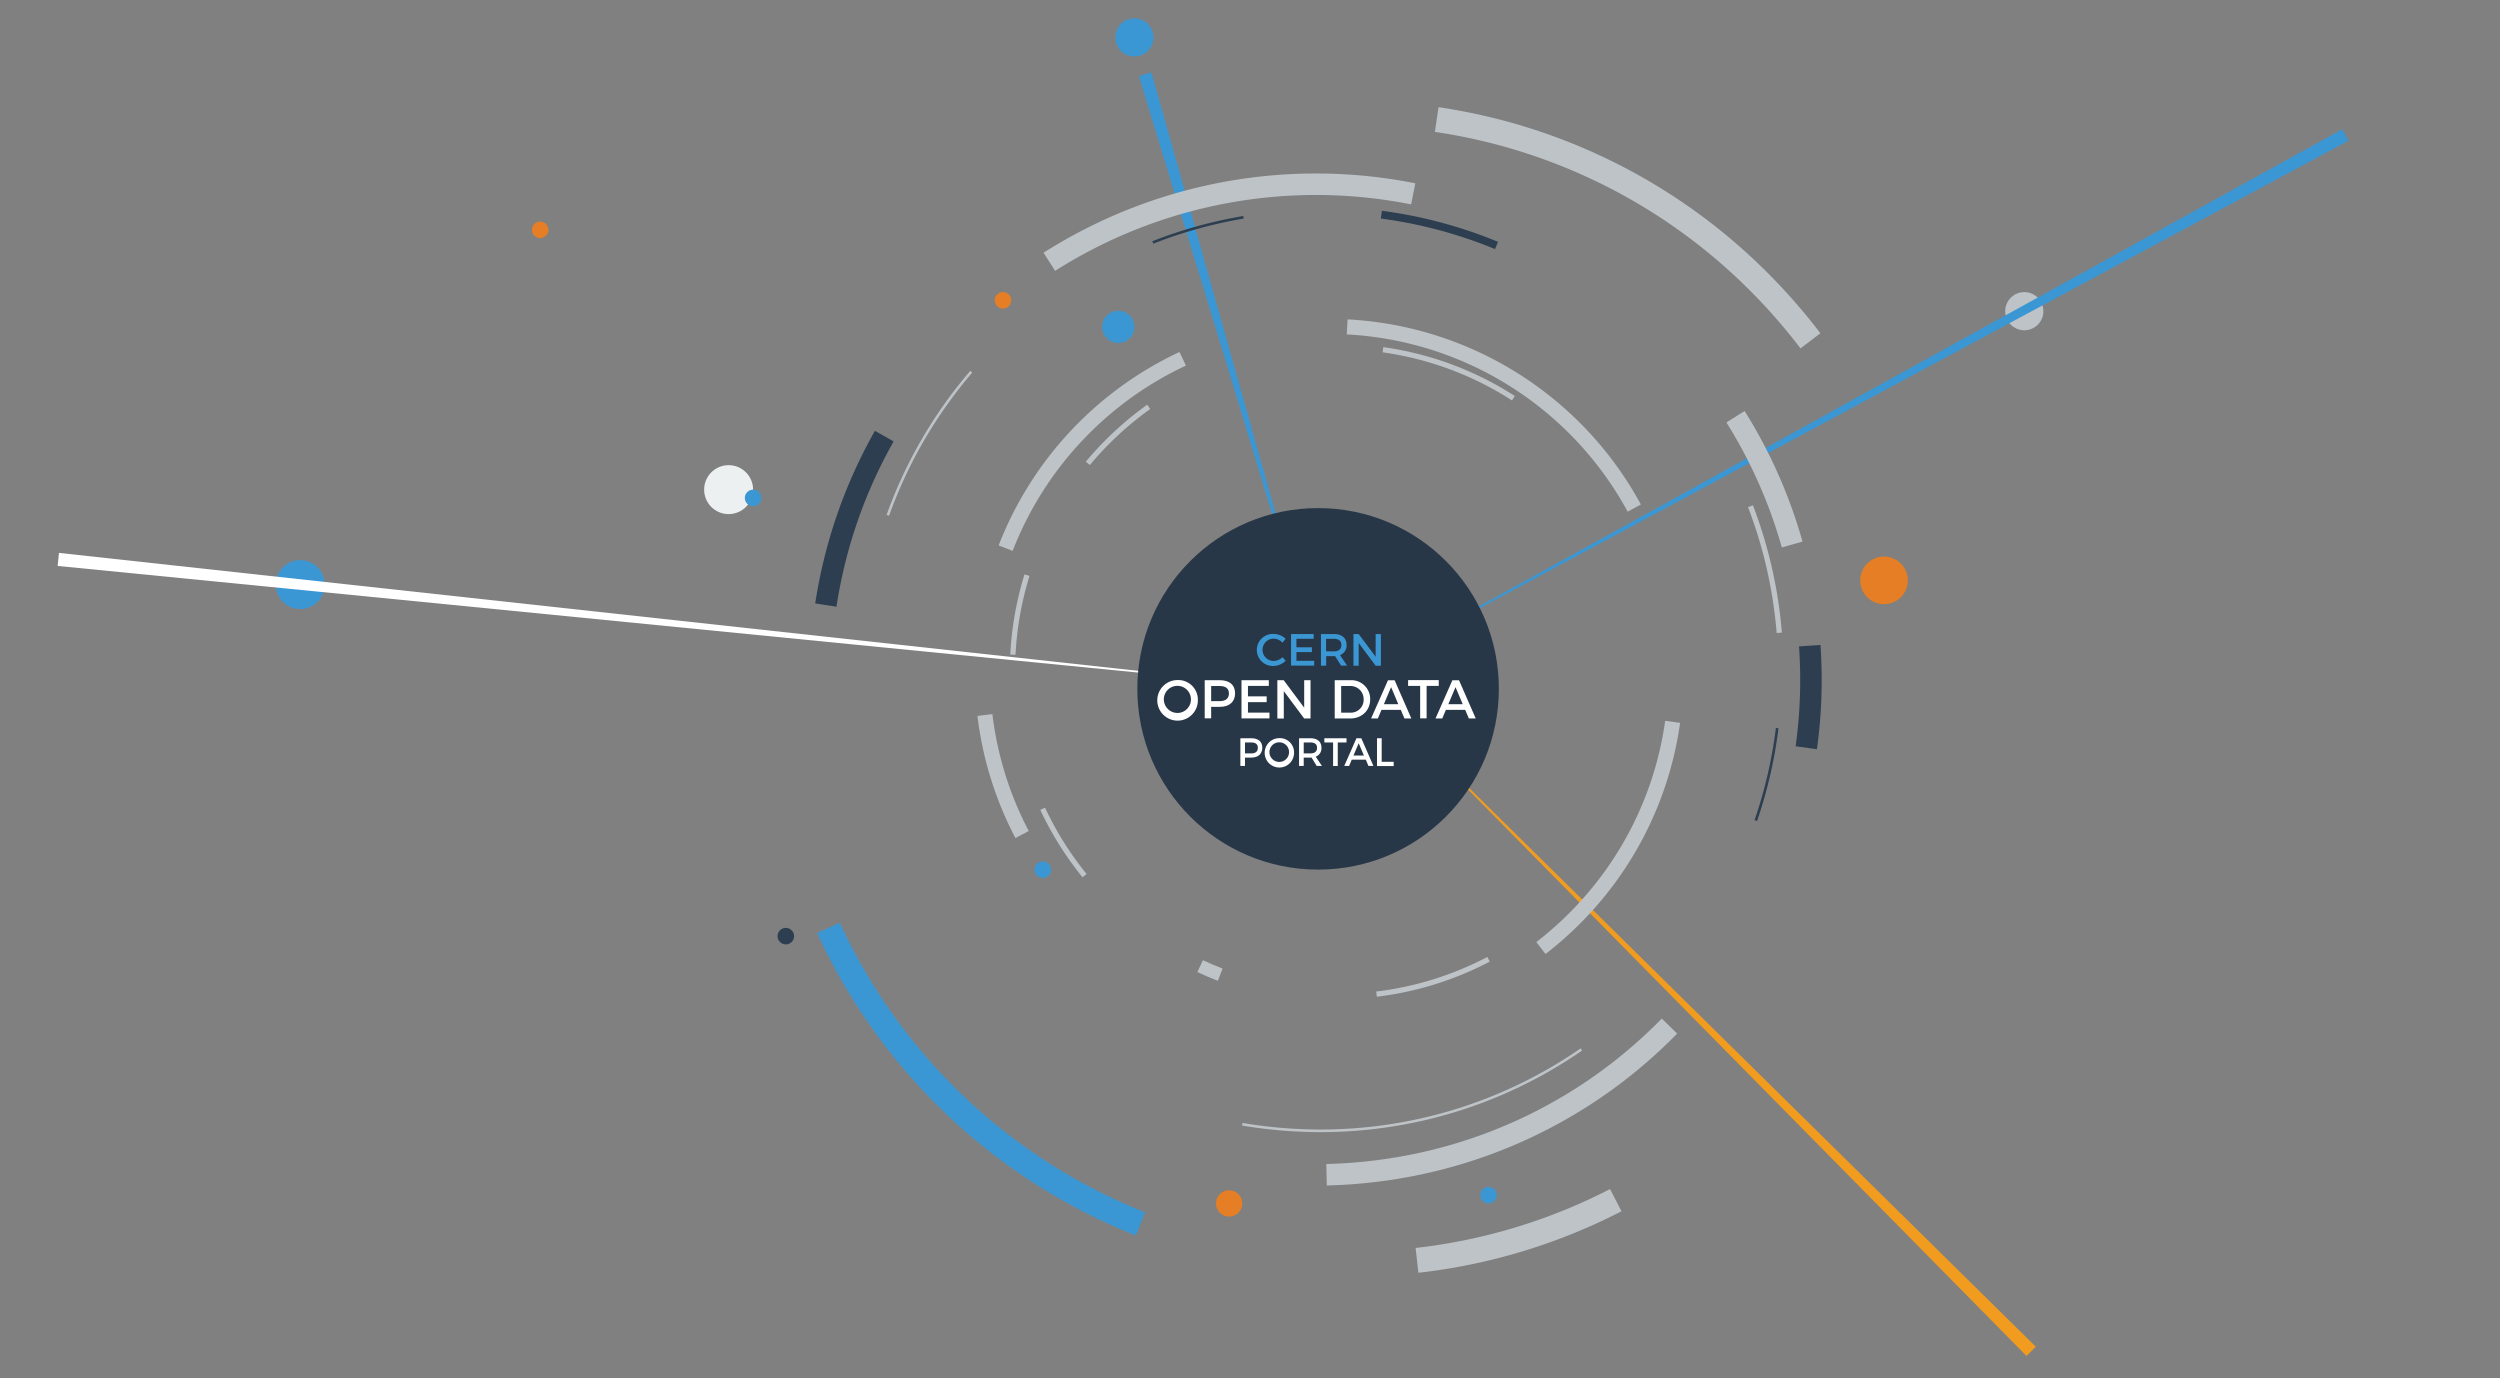 <svg id="Layer_1" data-name="Layer 1" xmlns="http://www.w3.org/2000/svg" viewBox="0 0 954.96 526.38"><rect x="0" y="0" width="954.96" height="526.38" fill="#808080" stroke="none"/><defs><style>.cls-1{fill:#bdc3c7;}.cls-2{fill:#3b97d3;}.cls-3{fill:#ecf0f1;}.cls-4{fill:#f29c1f;}.cls-5{fill:#fff;}.cls-10,.cls-11,.cls-12,.cls-13,.cls-14,.cls-15,.cls-6,.cls-7,.cls-8,.cls-9{fill:none;stroke-miterlimit:10;}.cls-10,.cls-11,.cls-12,.cls-15,.cls-6,.cls-7{stroke:#bdc3c7;}.cls-6{stroke-width:5.75px;}.cls-7,.cls-8{stroke-width:8.21px;}.cls-13,.cls-14,.cls-8{stroke:#2c3e50;}.cls-9{stroke:#3b97d3;}.cls-10,.cls-9{stroke-width:9.54px;}.cls-11{stroke-width:2px;}.cls-12{stroke-width:5px;}.cls-13{stroke-width:3px;}.cls-16{fill:#283747;}.cls-17{fill:#2c3e50;}.cls-18{fill:#e57e25;}</style></defs><title>header-image</title><circle class="cls-1" cx="773.25" cy="118.87" r="7.29"/><circle class="cls-2" cx="114.67" cy="223.3" r="9.35"/><circle class="cls-3" cx="278.32" cy="187.03" r="9.35"/><polygon class="cls-2" points="439.83 27.64 504.31 256.66 435.04 29.04 439.83 27.64"/><polygon class="cls-4" points="774.1 517.96 525.81 266.13 777.64 514.42 774.1 517.96"/><polygon class="cls-5" points="22.53 211.2 497.67 263.13 22.02 216.18 22.53 211.2"/><polygon class="cls-2" points="897.1 53.75 506.49 263.94 894.71 49.36 897.1 53.75"/><path class="cls-6" d="M384.14,209.39a133,133,0,0,1,67.64-72.34"/><path class="cls-6" d="M390.42,318.78a132.13,132.13,0,0,1-14.2-45.66"/><path class="cls-6" d="M638.92,275.73a131.9,131.9,0,0,1-37.5,75.13,133.75,133.75,0,0,1-12.81,11.28"/><path class="cls-6" d="M514.6,124.87a132.71,132.71,0,0,1,109.67,69.21"/><path class="cls-7" d="M400.83,100a189.87,189.87,0,0,1,139-25.95"/><path class="cls-8" d="M315.46,231.13a188.67,188.67,0,0,1,22.32-64.54"/><path class="cls-7" d="M637.71,391.94A188.34,188.34,0,0,1,531,446.6a191,191,0,0,1-24.28,2.13"/><path class="cls-8" d="M691.29,246.63a188.46,188.46,0,0,1-1.32,39"/><path class="cls-7" d="M662.94,159.18A187.89,187.89,0,0,1,684.58,208"/><path class="cls-9" d="M435.65,467.52A220.59,220.59,0,0,1,316.47,354.43"/><path class="cls-10" d="M617.2,458.44a219.2,219.2,0,0,1-75.93,23"/><path class="cls-10" d="M548.8,45.66A218.81,218.81,0,0,1,673,108.79a221.89,221.89,0,0,1,18.56,21.4"/><path class="cls-11" d="M414.28,334.48a123.41,123.41,0,0,1-16-25.55"/><path class="cls-12" d="M466.1,372.31q-3.88-1.5-7.67-3.26"/><path class="cls-11" d="M568.6,366.43a123.8,123.8,0,0,1-42.79,13.31"/><path class="cls-11" d="M555.23,140.53a123.2,123.2,0,0,1,22.86,11.58"/><path class="cls-11" d="M528.26,133.59a124,124,0,0,1,27,6.95"/><path class="cls-11" d="M415.53,177q3.56-4.27,7.57-8.28a125,125,0,0,1,15.69-13.31"/><path class="cls-11" d="M386.91,250.07a124.43,124.43,0,0,1,5.39-30.38"/><path class="cls-13" d="M527.66,82a174.74,174.74,0,0,1,44,11.77"/><path class="cls-14" d="M440.35,92.61A174.36,174.36,0,0,1,475,83"/><path class="cls-15" d="M339.13,196.85A175.22,175.22,0,0,1,371,142"/><path class="cls-15" d="M604.05,400.88a174.91,174.91,0,0,1-107,30.92,177.37,177.37,0,0,1-22.52-2.36"/><path class="cls-14" d="M678.86,278.13a175,175,0,0,1-8.17,35.31"/><path class="cls-11" d="M668.65,193.36a174.49,174.49,0,0,1,11,48.37"/><circle class="cls-16" cx="503.49" cy="263.13" r="69.05"/><circle class="cls-2" cx="427.16" cy="124.87" r="6.16"/><circle class="cls-17" cx="300.17" cy="357.59" r="3.16"/><circle class="cls-18" cx="719.67" cy="221.69" r="9.1"/><path class="cls-5" d="M457.56,267.14a7.75,7.75,0,1,1-7.74-7.37A7.48,7.48,0,0,1,457.56,267.14Zm-13,0a5.24,5.24,0,0,0,5.26,5.2,5.18,5.18,0,1,0-5.26-5.2Z"/><path class="cls-5" d="M466,259.83c3.67,0,5.78,1.82,5.78,5S469.69,270,466,270h-3.36v4.4h-2.46V259.83Zm-3.36,8h3.26c2.25,0,3.53-1,3.53-2.94s-1.27-2.84-3.53-2.84h-3.26Z"/><path class="cls-5" d="M476.7,262V266h7.14v2.21H476.7v4h8.22v2.21H474.23V259.83h10.44V262Z"/><path class="cls-5" d="M498.17,274.44,490.39,264v10.48h-2.46V259.83h2.42l7.83,10.5v-10.5h2.42v14.61Z"/><path class="cls-5" d="M515.83,259.83a7.19,7.19,0,0,1,7.56,7.31c0,4.22-3.19,7.31-7.62,7.31h-5.93V259.83Zm-3.53,12.4h3.59a4.9,4.9,0,0,0,5-5.07,5,5,0,0,0-5.11-5.11H512.3Z"/><path class="cls-5" d="M527.71,271.15l-1.4,3.3h-2.57l6.45-14.61h2.53l6.39,14.61h-2.63l-1.4-3.3Zm3.67-8.68L528.62,269h5.51Z"/><path class="cls-5" d="M544.94,262v12.4h-2.46V262h-4.61v-2.21h11.71V262Z"/><path class="cls-5" d="M552.31,271.15l-1.4,3.3h-2.57l6.45-14.61h2.53l6.39,14.61h-2.63l-1.4-3.3Zm3.67-8.68L553.23,269h5.51Z"/><path class="cls-5" d="M478,282c2.66,0,4.18,1.31,4.18,3.61s-1.53,3.78-4.18,3.78h-2.43v3.19H473.8V282Zm-2.43,5.79h2.36c1.63,0,2.55-.69,2.55-2.13s-.92-2.05-2.55-2.05h-2.36Z"/><path class="cls-5" d="M494.3,287.29a5.61,5.61,0,1,1-5.6-5.33A5.41,5.41,0,0,1,494.3,287.29Zm-9.4,0a3.79,3.79,0,0,0,3.81,3.76,3.75,3.75,0,1,0-3.81-3.76Z"/><path class="cls-5" d="M501,289.38c-.15,0-.32,0-.48,0H498v3.19h-1.78V282h4.29c2.7,0,4.26,1.31,4.26,3.61a3.4,3.4,0,0,1-2.19,3.43l2.37,3.53h-2Zm-.48-1.59c1.63,0,2.57-.69,2.57-2.13s-.94-2.05-2.57-2.05H498v4.18Z"/><path class="cls-5" d="M511,283.61v9h-1.78v-9h-3.34V282h8.47v1.6Z"/><path class="cls-5" d="M516.34,290.19l-1,2.39h-1.86L518.14,282H520l4.62,10.57h-1.9l-1-2.39Zm2.66-6.28-2,4.7h4Z"/><path class="cls-5" d="M532.36,291v1.62H526V282h1.78v9Z"/><path class="cls-2" d="M491.08,244l-1.19,1.49a4.72,4.72,0,0,0-3.37-1.54,4.26,4.26,0,1,0,0,8.52,5,5,0,0,0,3.37-1.43l1.21,1.35a6.87,6.87,0,0,1-4.68,2,6.12,6.12,0,1,1,.07-12.23A6.67,6.67,0,0,1,491.08,244Z"/><path class="cls-2" d="M495.21,244v3.26h5.91v1.83h-5.91v3.33H502v1.83h-8.84V242.2h8.64V244Z"/><path class="cls-2" d="M510,250.63c-.17,0-.36,0-.55,0h-2.87v3.64h-2V242.2h4.91c3.09,0,4.87,1.5,4.87,4.13a3.88,3.88,0,0,1-2.5,3.92l2.71,4h-2.31Zm-.55-1.81c1.87,0,2.94-.79,2.94-2.44S511.27,244,509.4,244h-2.87v4.78Z"/><path class="cls-2" d="M525.47,254.29,519,245.62v8.67h-2V242.2h2l6.48,8.69V242.2h2v12.09Z"/><circle class="cls-18" cx="206.34" cy="87.79" r="3.16"/><circle class="cls-2" cx="287.67" cy="190.2" r="3.16"/><circle class="cls-18" cx="383.12" cy="114.71" r="3.16"/><circle class="cls-2" cx="568.6" cy="456.53" r="3.16"/><circle class="cls-2" cx="398.32" cy="332.19" r="3.16"/><circle class="cls-2" cx="433.32" cy="14.29" r="7.29"/><circle class="cls-18" cx="469.51" cy="459.69" r="5.03"/></svg>